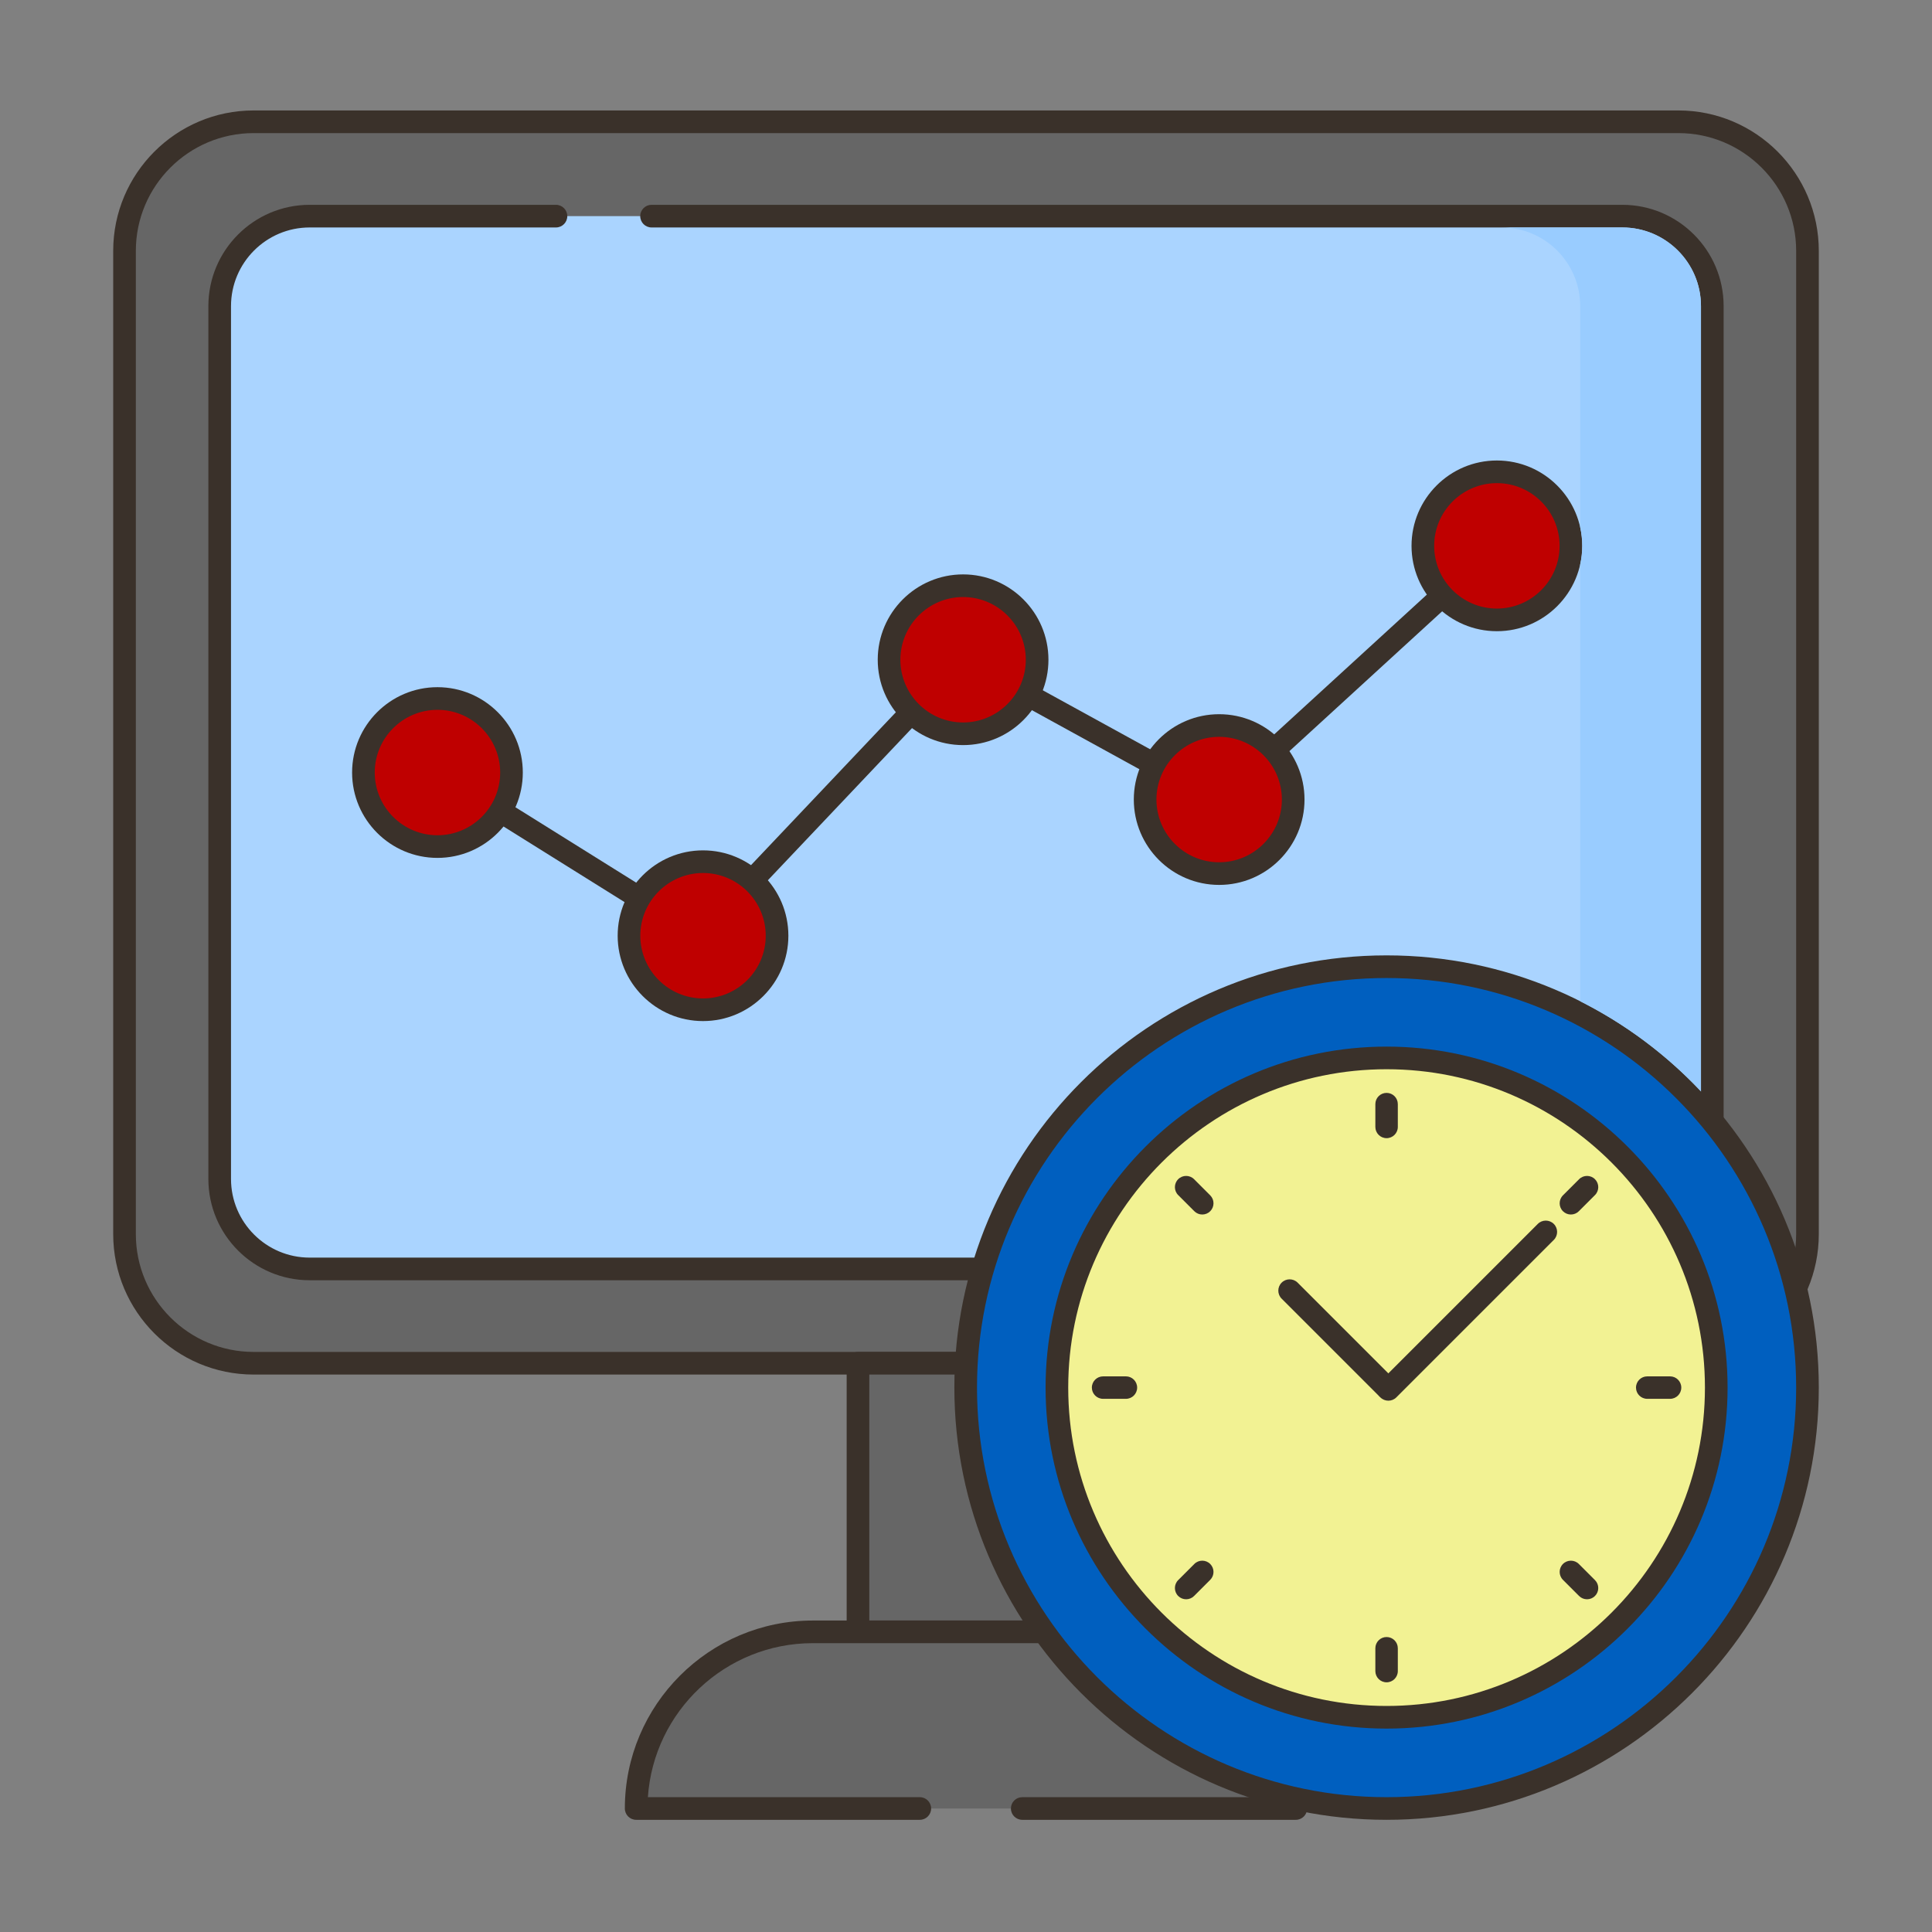 <svg width="256" height="256" xmlns="http://www.w3.org/2000/svg">

 <rect width="100%" height="100%" fill="#808080" stroke="none"/>

 <g>
  <title>background</title>
  <rect fill="none" id="canvas_background" height="602" width="802" y="-1" x="-1"/>
 </g>
 <g>
  <title>Layer 1</title>
  <path id="svg_1" fill="#666666" d="m222.394,16.135l-188.788,0c-9.447,0 -17.106,7.658 -17.106,17.106l0,130.289c0,9.447 7.658,17.105 17.106,17.105l188.789,0c9.447,0 17.106,-7.658 17.106,-17.105l0,-130.289c-0.001,-9.447 -7.659,-17.106 -17.107,-17.106z"/>
  <path id="svg_2" fill="#3a312a" d="m222.394,14.635l-188.788,0c-10.26,0 -18.606,8.346 -18.606,18.606l0,130.289c0,10.259 8.346,18.606 18.606,18.606l188.789,0c10.259,0 18.606,-8.346 18.606,-18.606l0,-130.289c-0.001,-10.26 -8.347,-18.606 -18.607,-18.606zm15.606,148.895c0,8.605 -7,15.606 -15.606,15.606l-188.788,0c-8.606,-0.001 -15.606,-7.001 -15.606,-15.606l0,-130.289c0,-8.605 7,-15.605 15.606,-15.605l188.789,0c8.605,0 15.606,7 15.606,15.605l0,130.289l-0.001,0z"/>
  <path id="svg_3" fill="#aad4ff" d="m214.97,28.64l-173.94,0c-6.58,0 -11.92,5.33 -11.92,11.92l0,115.66c0,6.58 5.34,11.92 11.92,11.92l173.94,0c6.58,0 11.92,-5.34 11.92,-11.92l0,-115.66c0,-6.59 -5.34,-11.92 -11.92,-11.92z"/>
  <path id="svg_4" fill="#3a312a" d="m214.97,27.14l-128.637,0c-0.829,0 -1.5,0.671 -1.5,1.5s0.671,1.5 1.5,1.5l128.637,0c5.746,0 10.42,4.674 10.42,10.42l0,115.66c0,5.746 -4.674,10.42 -10.42,10.42l-173.94,0c-5.746,0 -10.42,-4.674 -10.42,-10.42l0,-115.66c0,-5.746 4.674,-10.42 10.42,-10.42l32.638,0c0.829,0 1.5,-0.671 1.5,-1.5s-0.671,-1.5 -1.5,-1.5l-32.638,0c-7.4,0 -13.42,6.02 -13.42,13.42l0,115.66c0,7.4 6.02,13.42 13.42,13.42l173.94,0c7.4,0 13.42,-6.02 13.42,-13.42l0,-115.66c0,-7.4 -6.02,-13.42 -13.42,-13.42z"/>
  <path id="svg_5" fill="#666666" d="m113.688,180.635l28.625,0l0,35.593l-28.625,0l0,-35.593z"/>
  <path id="svg_6" fill="#3a312a" d="m142.313,179.135l-28.625,0c-0.829,0 -1.5,0.671 -1.5,1.5l0,35.593c0,0.829 0.671,1.5 1.5,1.5l28.625,0c0.829,0 1.5,-0.671 1.5,-1.5l0,-35.593c0,-0.828 -0.672,-1.5 -1.5,-1.5zm-1.5,35.593l-25.625,0l0,-32.593l25.625,0l0,32.593z"/>
  <path id="svg_7" fill="#666666" d="m148.296,216.229l-40.593,0c-12.927,0 -23.407,10.479 -23.407,23.407l87.406,0c0.001,-12.928 -10.478,-23.407 -23.406,-23.407z"/>
  <path id="svg_8" fill="#3a312a" d="m148.296,214.728l-40.593,0c-13.733,0 -24.907,11.173 -24.907,24.907c0,0.829 0.671,1.5 1.5,1.5l37.584,0c0.829,0 1.5,-0.671 1.5,-1.5s-0.671,-1.5 -1.5,-1.5l-36.032,0c0.773,-11.382 10.281,-20.407 21.856,-20.407l40.593,0c11.575,0 21.083,9.024 21.856,20.407l-34.701,0c-0.829,0 -1.5,0.671 -1.5,1.5s0.671,1.5 1.5,1.5l36.251,0c0.829,0 1.5,-0.671 1.5,-1.5c0,-13.733 -11.173,-24.907 -24.907,-24.907z"/>
  <path id="svg_15" fill="#3a312a" d="m199.452,71.315c-0.559,-0.611 -1.508,-0.653 -2.119,-0.094l-36.006,32.965l-33.13,-18.2c-0.598,-0.329 -1.341,-0.213 -1.811,0.283l-33.911,35.796l-33.715,-21.061c-0.704,-0.439 -1.628,-0.225 -2.067,0.477c-0.439,0.703 -0.226,1.628 0.477,2.067l34.754,21.712c0.246,0.153 0.521,0.228 0.794,0.228c0.401,0 0.798,-0.161 1.089,-0.468l33.958,-35.846l33.058,18.16c0.563,0.31 1.261,0.226 1.735,-0.208l36.799,-33.691c0.612,-0.56 0.654,-1.509 0.095,-2.12z"/>
  <ellipse id="svg_16" transform="matrix(0.707,-0.707,0.707,0.707,-60.389,102.185) " ry="9.81" rx="9.81" fill="#bf0000" cy="123.988" cx="93.154"/>
  <path id="svg_17" fill="#3a312a" d="m93.154,112.678c-6.236,0 -11.31,5.073 -11.31,11.31c0,6.236 5.074,11.31 11.31,11.31s11.31,-5.074 11.31,-11.31c-0.001,-6.237 -5.074,-11.31 -11.31,-11.31zm0,19.62c-4.582,0 -8.31,-3.728 -8.31,-8.31s3.728,-8.31 8.31,-8.31s8.31,3.728 8.31,8.31c-0.001,4.582 -3.728,8.31 -8.31,8.31z"/>
  <ellipse id="svg_18" transform="matrix(0.995,-0.099,0.099,0.995,-7.993,13) " ry="9.81" rx="9.81" fill="#bf0000" cy="87.42" cx="127.614"/>
  <path id="svg_19" fill="#3a312a" d="m127.614,76.11c-6.236,0 -11.31,5.074 -11.31,11.31s5.074,11.31 11.31,11.31s11.31,-5.074 11.31,-11.31s-5.073,-11.31 -11.31,-11.31zm0,19.62c-4.582,0 -8.31,-3.728 -8.31,-8.31s3.728,-8.31 8.31,-8.31s8.31,3.728 8.31,8.31s-3.728,8.31 -8.31,8.31z"/>
  <path id="svg_20" fill="#bf0000" d="m161.545,96.135c-5.418,0 -9.81,4.392 -9.81,9.81s4.392,9.81 9.81,9.81s9.81,-4.392 9.81,-9.81s-4.392,-9.81 -9.81,-9.81z"/>
  <path id="svg_21" fill="#3a312a" d="m161.545,94.635c-6.236,0 -11.31,5.074 -11.31,11.31s5.073,11.31 11.31,11.31c6.236,0 11.31,-5.074 11.31,-11.31c0.001,-6.237 -5.073,-11.31 -11.31,-11.31zm0,19.62c-4.582,0 -8.31,-3.728 -8.31,-8.31s3.728,-8.31 8.31,-8.31s8.31,3.728 8.31,8.31c0.001,4.582 -3.728,8.31 -8.31,8.31z"/>
  <ellipse id="svg_22" transform="matrix(0.526,-0.851,0.851,0.526,32.543,203.026) " ry="9.81" rx="9.81" fill="#bf0000" cy="72.328" cx="198.345"/>
  <path id="svg_23" fill="#3a312a" d="m198.345,61.018c-6.236,0 -11.31,5.074 -11.31,11.31s5.074,11.31 11.31,11.31s11.31,-5.074 11.31,-11.31s-5.074,-11.31 -11.31,-11.31zm0,19.62c-4.582,0 -8.31,-3.728 -8.31,-8.31s3.728,-8.31 8.31,-8.31s8.31,3.728 8.31,8.31s-3.728,8.31 -8.31,8.31z"/>
  <ellipse id="svg_24" transform="matrix(0.099,-0.995,0.995,0.099,-49.613,149.961) " ry="9.81" rx="9.81" fill="#bf0000" cy="102.365" cx="57.965"/>
  <path id="svg_25" fill="#3a312a" d="m57.965,91.055c-6.236,0 -11.31,5.074 -11.31,11.31s5.073,11.31 11.31,11.31c6.236,0 11.31,-5.074 11.31,-11.31c0,-6.237 -5.074,-11.31 -11.31,-11.31zm0,19.62c-4.582,0 -8.31,-3.728 -8.31,-8.31s3.727,-8.31 8.31,-8.31c4.582,0 8.31,3.728 8.31,8.31s-3.728,8.31 -8.31,8.31z"/>
  <ellipse id="svg_26" transform="matrix(0.707,-0.707,0.707,0.707,-76.199,183.768) " ry="55.771" rx="55.772" fill="#005fbf" cy="183.864" cx="183.729"/>
  <path id="svg_27" fill="#3a312a" d="m183.729,126.592c-31.58,0 -57.271,25.692 -57.271,57.271s25.692,57.272 57.271,57.272s57.271,-25.692 57.271,-57.271s-25.692,-57.272 -57.271,-57.272zm0,111.543c-29.925,0 -54.271,-24.346 -54.271,-54.272s24.346,-54.271 54.271,-54.271s54.271,24.346 54.271,54.272s-24.346,54.271 -54.271,54.271z"/>
  <ellipse id="svg_28" transform="matrix(0.383,-0.924,0.924,0.383,-56.45,283.245) " ry="43.684" rx="43.684" fill="#f2f293" cy="183.864" cx="183.729"/>
  <g id="svg_29" fill="#3a312a">
   <path id="svg_30" d="m183.729,138.68c-24.914,0 -45.184,20.269 -45.184,45.184s20.27,45.185 45.184,45.185c24.915,0 45.184,-20.269 45.184,-45.185c0,-24.915 -20.27,-45.184 -45.184,-45.184zm0,87.368c-23.26,0 -42.184,-18.924 -42.184,-42.185c0,-23.26 18.924,-42.184 42.184,-42.184s42.184,18.924 42.184,42.184c0,23.262 -18.924,42.185 -42.184,42.185z"/>
   <path id="svg_31" d="m183.729,144.813c-0.822,0 -1.488,0.666 -1.488,1.488l0,3.024c0,0.822 0.666,1.488 1.488,1.488s1.489,-0.666 1.489,-1.488l0,-3.024c-0.001,-0.822 -0.667,-1.488 -1.489,-1.488z"/>
   <path id="svg_32" d="m183.729,216.914c-0.822,0 -1.488,0.666 -1.488,1.488l0,3.024c0,0.822 0.666,1.489 1.488,1.489s1.489,-0.666 1.489,-1.489l0,-3.024c-0.001,-0.822 -0.667,-1.488 -1.489,-1.488z"/>
   <path id="svg_33" d="m221.291,182.375l-3.024,0c-0.822,0 -1.489,0.666 -1.489,1.489c0,0.822 0.666,1.488 1.489,1.488l3.024,0c0.822,0 1.488,-0.666 1.488,-1.488c0.001,-0.822 -0.666,-1.489 -1.488,-1.489z"/>
   <path id="svg_34" d="m149.19,182.375l-3.024,0c-0.822,0 -1.489,0.666 -1.489,1.489c0,0.822 0.666,1.488 1.489,1.488l3.024,0c0.822,0 1.488,-0.666 1.488,-1.488c0.001,-0.822 -0.666,-1.489 -1.488,-1.489z"/>
   <path id="svg_35" d="m211.342,156.251c-0.581,-0.581 -1.524,-0.581 -2.105,0l-2.138,2.138c-0.581,0.581 -0.581,1.524 0,2.105s1.524,0.581 2.105,0l2.138,-2.138c0.581,-0.582 0.581,-1.524 0,-2.105z"/>
   <path id="svg_36" d="m160.359,207.234c-0.581,-0.581 -1.524,-0.581 -2.105,0l-2.138,2.138c-0.581,0.581 -0.581,1.524 0,2.105s1.524,0.581 2.105,0l2.138,-2.138c0.581,-0.581 0.581,-1.524 0,-2.105z"/>
   <path id="svg_37" d="m211.342,209.372l-2.138,-2.138c-0.581,-0.581 -1.524,-0.581 -2.105,0s-0.581,1.524 0,2.105l2.138,2.138c0.581,0.581 1.524,0.581 2.105,0s0.581,-1.524 0,-2.105z"/>
   <path id="svg_38" d="m160.359,158.389l-2.138,-2.138c-0.581,-0.581 -1.524,-0.581 -2.105,0s-0.581,1.524 0,2.105l2.138,2.138c0.581,0.581 1.524,0.581 2.105,0s0.581,-1.524 0,-2.105z"/>
   <path id="svg_39" d="m184.789,182.803l-12.845,-12.845c-0.586,-0.586 -1.535,-0.586 -2.121,0c-0.586,0.585 -0.586,1.536 0,2.121l12.845,12.845c0.293,0.293 0.677,0.44 1.06,0.44s0.768,-0.146 1.061,-0.44c0.586,-0.585 0.586,-1.535 0,-2.121z"/>
   <path id="svg_40" d="m205.886,162.176c-0.586,-0.586 -1.535,-0.586 -2.121,0l-20.862,20.862c-0.586,0.585 -0.586,1.536 0,2.121c0.293,0.293 0.677,0.439 1.061,0.439s0.768,-0.146 1.06,-0.439l20.862,-20.862c0.586,-0.586 0.586,-1.536 0,-2.121z"/>
  </g>
  <path id="svg_41" fill="#99ccff" d="m214.965,30.142l-16,0c5.75,0 10.42,4.67 10.42,10.42l0,29.32c0.18,0.79 0.27,1.61 0.27,2.45s-0.09,1.66 -0.27,2.45l0,57.89c6.01,3.03 11.42,7.09 16,11.95l0,-104.059c0,-5.75 -4.67,-10.421 -10.42,-10.421z"/>
 </g>
</svg>